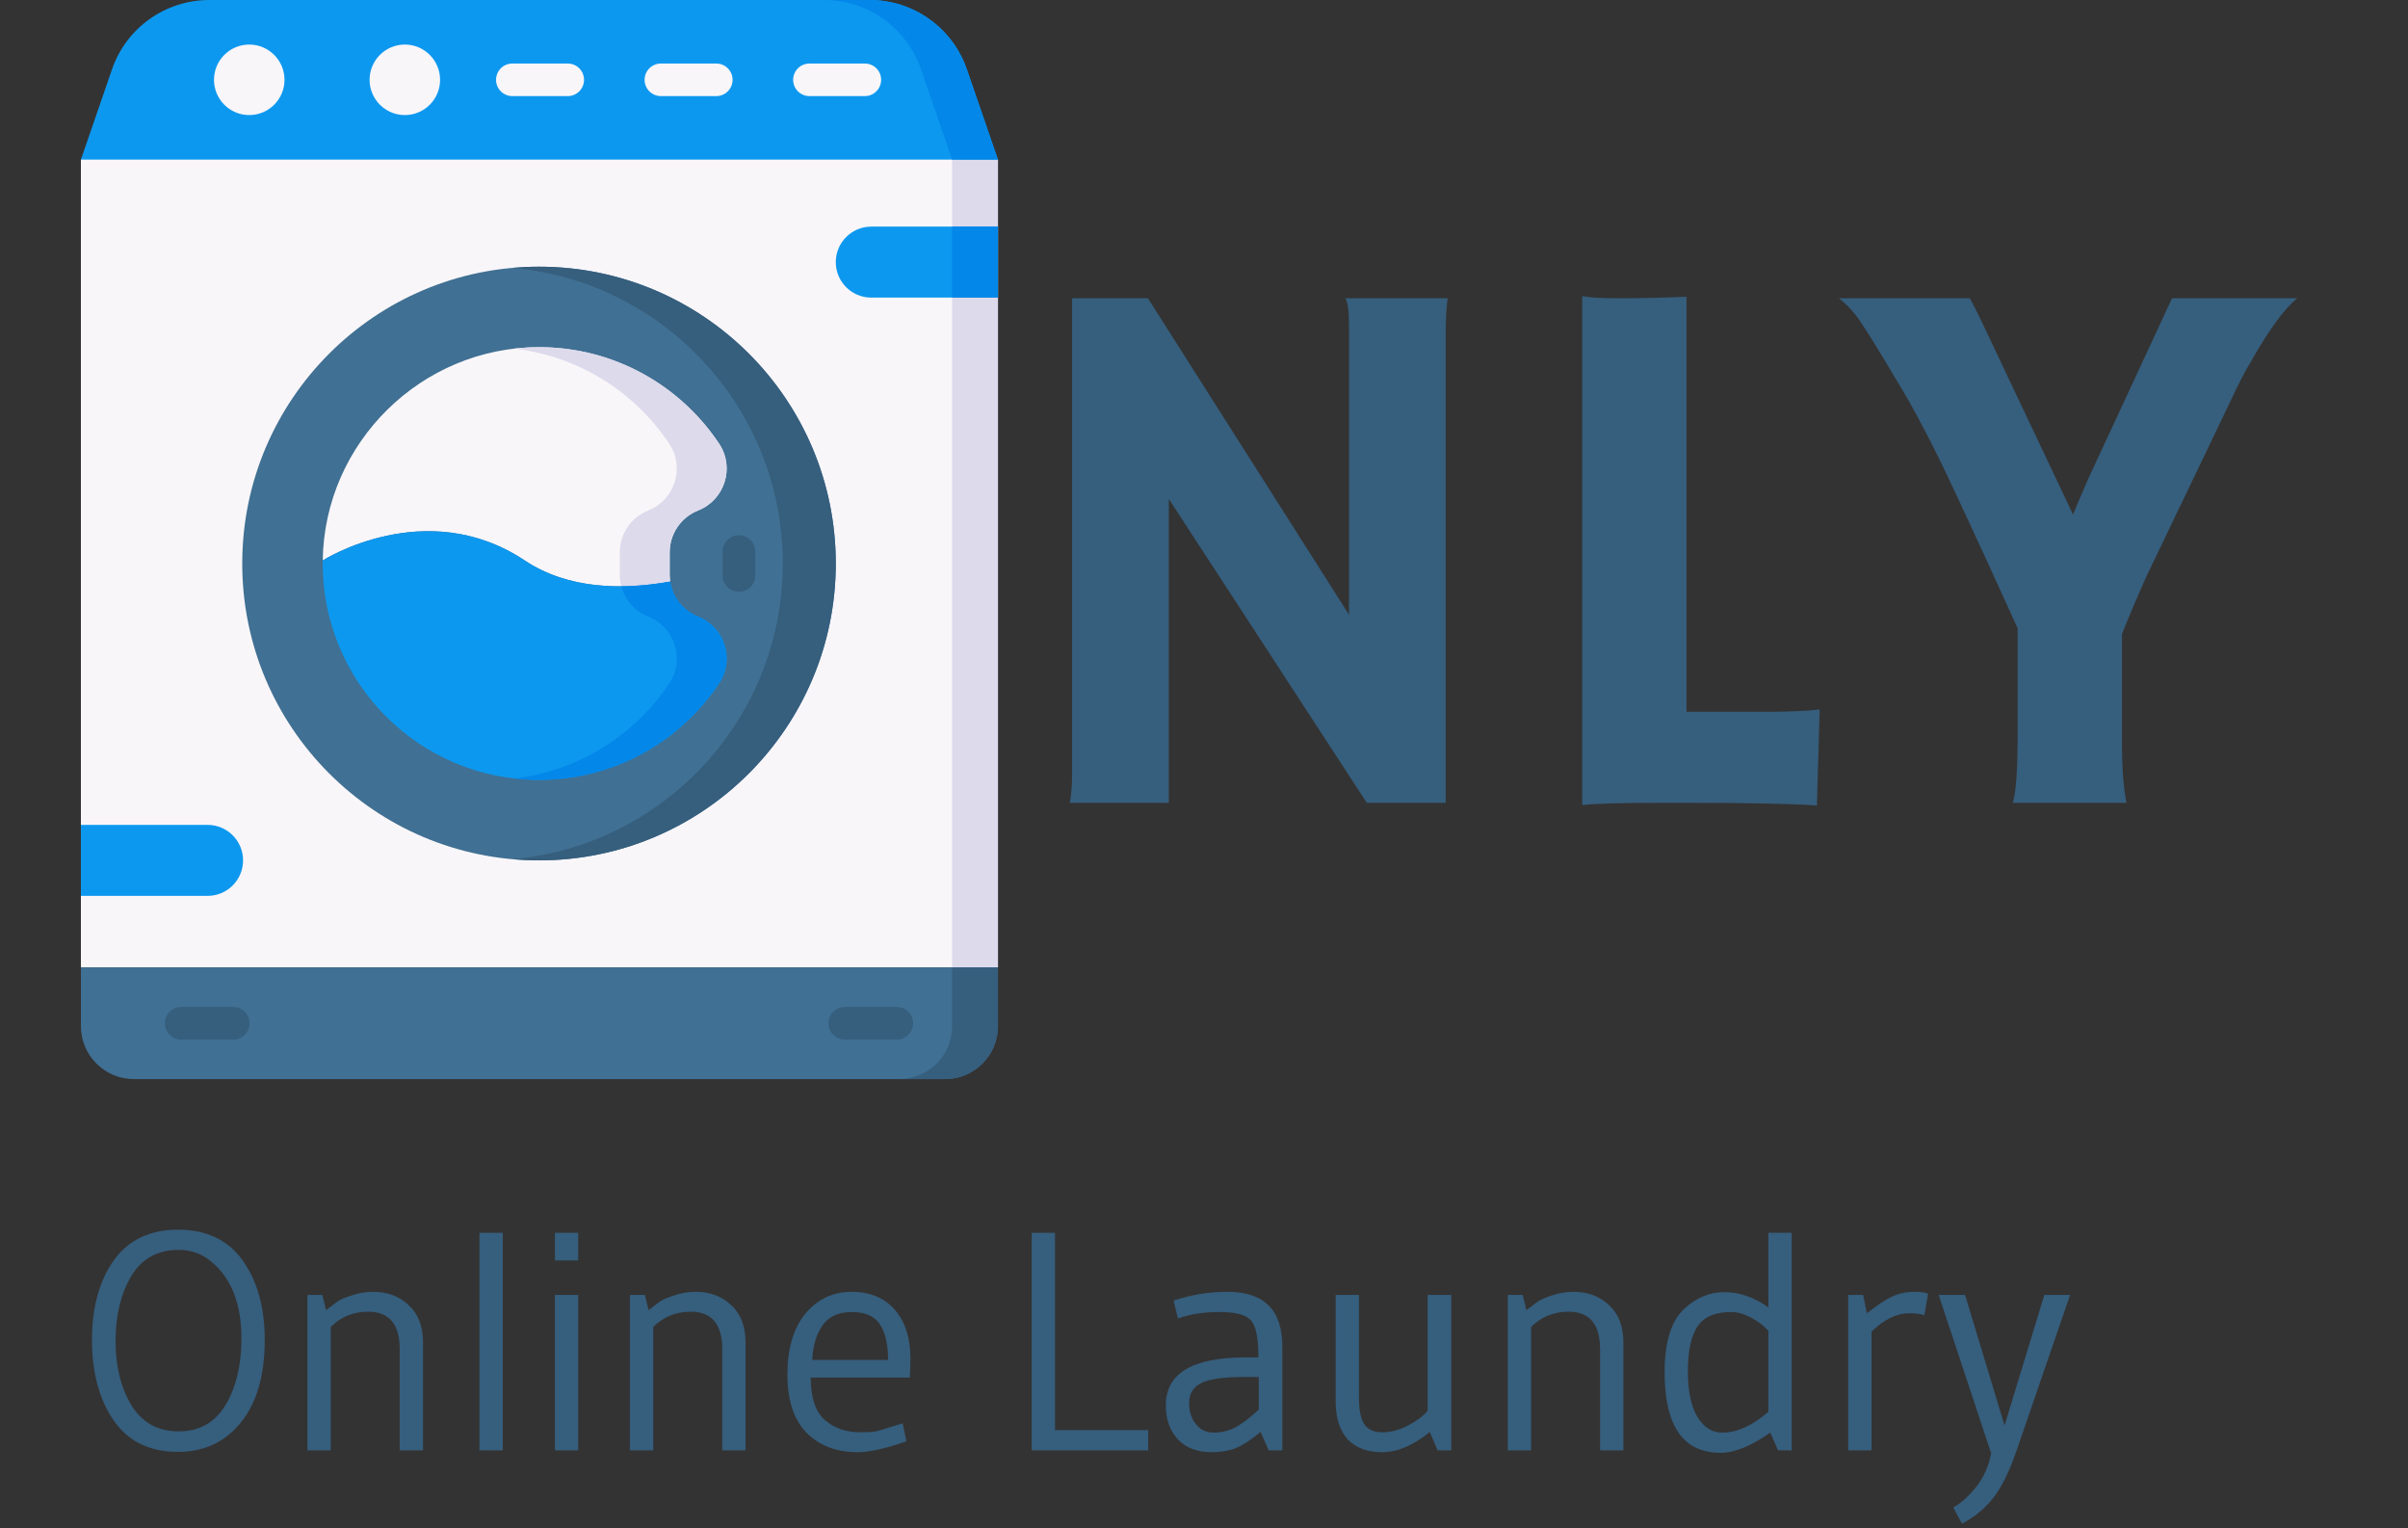 <svg width="279" height="177" viewBox="0 0 279 177" fill="none" xmlns="http://www.w3.org/2000/svg">
<rect x="0" y="0" width="279" height="177" fill="#333333" stroke="none"/>
<path d="M115.626 112.064H9.374V18.491L13.898 13.329H110.266L115.626 18.491V112.064Z" fill="#F9F6F9"/>
<path d="M110.317 15.976V112.064H115.626V18.491L110.317 15.976Z" fill="#DDDAEC"/>
<path d="M100.757 0H24.243C19.158 0 14.633 3.227 12.977 8.034L9.374 18.491H115.626L112.023 8.035C110.367 3.227 105.842 0 100.757 0V0Z" fill="#0D98EF"/>
<path d="M112.023 8.034C110.367 3.227 105.842 0 100.757 0H95.448C100.533 0 105.058 3.227 106.714 8.034L110.317 18.491H115.626L112.023 8.034Z" fill="#0387E9"/>
<path d="M115.626 112.064H9.374V118.858C9.374 122.25 12.124 125 15.516 125H109.484C112.876 125 115.626 122.25 115.626 118.858V112.064H115.626Z" fill="#407093"/>
<path d="M110.317 112.064V118.858C110.317 122.25 107.567 125 104.175 125H109.484C112.876 125 115.626 122.25 115.626 118.858V112.064H110.317Z" fill="#365E7D"/>
<path d="M28.879 13.329C31.134 13.329 32.963 11.501 32.963 9.245C32.963 6.99 31.134 5.161 28.879 5.161C26.623 5.161 24.795 6.99 24.795 9.245C24.795 11.501 26.623 13.329 28.879 13.329Z" fill="#F9F6F9"/>
<path d="M46.906 13.329C49.161 13.329 50.99 11.501 50.99 9.245C50.99 6.99 49.161 5.161 46.906 5.161C44.65 5.161 42.822 6.99 42.822 9.245C42.822 11.501 44.65 13.329 46.906 13.329Z" fill="#F9F6F9"/>
<path d="M65.781 11.132H59.361C58.319 11.132 57.475 10.287 57.475 9.246C57.475 8.204 58.319 7.359 59.361 7.359H65.781C66.823 7.359 67.668 8.204 67.668 9.246C67.668 10.287 66.823 11.132 65.781 11.132Z" fill="#F9F6F9"/>
<path d="M82.993 11.132H76.573C75.531 11.132 74.686 10.287 74.686 9.246C74.686 8.204 75.531 7.359 76.573 7.359H82.993C84.035 7.359 84.879 8.204 84.879 9.246C84.879 10.287 84.035 11.132 82.993 11.132Z" fill="#F9F6F9"/>
<path d="M100.205 11.132H93.785C92.743 11.132 91.898 10.287 91.898 9.246C91.898 8.204 92.743 7.359 93.785 7.359H100.205C101.247 7.359 102.091 8.204 102.091 9.246C102.091 10.287 101.247 11.132 100.205 11.132Z" fill="#F9F6F9"/>
<path d="M62.452 99.663C81.443 99.663 96.837 84.268 96.837 65.278C96.837 46.288 81.443 30.893 62.452 30.893C43.462 30.893 28.067 46.288 28.067 65.278C28.067 84.268 43.462 99.663 62.452 99.663Z" fill="#407093"/>
<path d="M62.452 30.893C61.417 30.893 60.394 30.941 59.382 31.03C76.934 32.584 90.697 47.322 90.697 65.278C90.697 83.233 76.934 97.971 59.382 99.525C60.394 99.614 61.417 99.663 62.452 99.663C81.443 99.663 96.837 84.268 96.837 65.277C96.837 46.287 81.443 30.893 62.452 30.893Z" fill="#365E7D"/>
<path d="M115.626 34.473H100.948C98.678 34.473 96.837 32.632 96.837 30.362C96.837 28.091 98.678 26.251 100.948 26.251H115.626V34.473Z" fill="#0D98EF"/>
<path d="M110.317 26.251H115.626V34.473H110.317V26.251Z" fill="#0387E9"/>
<path d="M9.374 95.552H24.052C26.322 95.552 28.163 97.392 28.163 99.663C28.163 101.933 26.322 103.774 24.052 103.774H9.374V95.552Z" fill="#0D98EF"/>
<path d="M85.619 68.553C84.577 68.553 83.732 67.709 83.732 66.667V63.889C83.732 62.847 84.577 62.003 85.619 62.003C86.66 62.003 87.505 62.847 87.505 63.889V66.667C87.505 67.709 86.66 68.553 85.619 68.553Z" fill="#365E7D"/>
<path d="M60.795 64.92C65.864 68.292 72.181 68.348 77.651 67.364C77.612 67.105 77.591 66.841 77.591 66.573V63.982C77.591 61.841 78.898 59.918 80.889 59.131C83.97 57.912 85.16 54.159 83.323 51.401C78.841 44.672 71.192 40.234 62.505 40.216C48.848 40.188 37.583 51.264 37.393 64.92C37.393 64.92 49.336 57.297 60.795 64.92Z" fill="#F9F6F9"/>
<path d="M83.323 51.401C78.841 44.672 71.192 40.233 62.505 40.216C61.511 40.214 60.531 40.272 59.566 40.384C67.064 41.247 73.556 45.417 77.542 51.401C79.379 54.159 78.189 57.912 75.107 59.131C73.117 59.918 71.81 61.842 71.81 63.982C71.826 66.507 71.731 66.953 71.988 67.916C73.918 67.902 75.831 67.691 77.651 67.364C77.551 66.711 77.607 66.444 77.591 63.982C77.591 61.841 78.898 59.918 80.889 59.13C83.97 57.911 85.161 54.159 83.323 51.401Z" fill="#DDDAEC"/>
<path d="M62.452 90.34C71.172 90.34 78.851 85.886 83.34 79.13C85.167 76.38 83.96 72.64 80.89 71.425L80.889 71.425C79.147 70.736 77.928 69.177 77.651 67.364C72.181 68.348 65.864 68.292 60.795 64.92C49.336 57.297 37.393 64.92 37.393 64.92C37.197 78.925 48.492 90.34 62.452 90.34Z" fill="#0D98EF"/>
<path d="M80.89 71.425L80.889 71.425C79.147 70.736 77.928 69.177 77.651 67.364C75.831 67.691 73.918 67.903 71.988 67.916C72.407 69.489 73.546 70.807 75.108 71.425L75.109 71.425C78.179 72.64 79.386 76.38 77.559 79.13C73.573 85.13 67.07 89.311 59.557 90.172C60.507 90.282 61.473 90.34 62.453 90.34C71.173 90.34 78.851 85.886 83.34 79.13C85.167 76.38 83.96 72.64 80.89 71.425Z" fill="#0387E9"/>
<path d="M27.02 120.419H20.994C19.952 120.419 19.107 119.574 19.107 118.532C19.107 117.49 19.952 116.646 20.994 116.646H27.02C28.062 116.646 28.907 117.491 28.907 118.532C28.907 119.574 28.062 120.419 27.02 120.419Z" fill="#365E7D"/>
<path d="M103.911 120.419H97.885C96.843 120.419 95.998 119.574 95.998 118.532C95.998 117.49 96.843 116.646 97.885 116.646H103.911C104.953 116.646 105.797 117.491 105.797 118.532C105.797 119.574 104.953 120.419 103.911 120.419Z" fill="#365E7D"/>
<path d="M123.954 93C124.13 92.004 124.218 90.92 124.218 89.748V34.553H133.007L156.298 71.203V37.541C156.298 35.93 156.151 34.934 155.858 34.553H167.724C167.577 35.725 167.504 37.014 167.504 38.42V93H158.363L135.424 57.8V93H123.954ZM191.894 93C187.587 93 184.73 93.088 183.324 93.264V34.289C184.027 34.465 185.478 34.553 187.675 34.553C189.901 34.553 192.479 34.494 195.409 34.377V82.453H204.506C207.143 82.453 209.252 82.365 210.834 82.189C210.629 89.045 210.526 92.605 210.526 92.868V93.308C207.655 93.103 202.836 93 196.068 93H191.894ZM233.202 93C233.583 91.857 233.773 89.191 233.773 85.002V72.785C228.705 61.623 225.468 54.665 224.062 51.911C222.655 49.128 221.469 46.931 220.502 45.319C217.455 40.163 215.609 37.204 214.965 36.442C214.35 35.681 213.72 35.051 213.075 34.553H228.236C228.559 35.139 228.998 36.003 229.555 37.145L240.189 59.602C240.688 58.371 241.273 56.994 241.947 55.471C248.334 41.73 251.571 34.758 251.659 34.553H266.161C264.667 35.754 262.836 38.273 260.668 42.111C259.994 43.254 259.32 44.558 258.646 46.023L248.715 66.721C247.602 69.211 246.649 71.452 245.858 73.444V86.057C245.858 88.986 246.034 91.301 246.386 93H233.202Z" fill="#365E7D"/>
<path d="M20.628 168.18C17.34 168.18 14.856 166.968 13.176 164.544C11.496 162.096 10.656 158.988 10.656 155.22C10.656 151.452 11.496 148.38 13.176 146.004C14.88 143.628 17.364 142.44 20.628 142.44C23.916 142.44 26.412 143.628 28.116 146.004C29.82 148.38 30.672 151.452 30.672 155.22C30.672 160.38 29.208 164.1 26.28 166.38C24.72 167.58 22.836 168.18 20.628 168.18ZM20.7 144.78C18.252 144.78 16.416 145.8 15.192 147.84C13.992 149.88 13.392 152.376 13.392 155.328C13.392 158.28 14.004 160.764 15.228 162.78C16.476 164.796 18.3 165.804 20.7 165.804C23.1 165.804 24.912 164.784 26.136 162.744C27.36 160.704 27.972 158.136 27.972 155.04C27.972 151.152 26.88 148.248 24.696 146.328C23.568 145.296 22.236 144.78 20.7 144.78ZM38.32 153.708V168H35.62V150H37.348L37.78 151.764C38.332 151.332 38.776 150.996 39.112 150.756C39.472 150.516 40.036 150.276 40.804 150.036C41.572 149.772 42.388 149.64 43.252 149.64C44.908 149.64 46.276 150.156 47.356 151.188C48.46 152.196 49.012 153.636 49.012 155.508V168H46.312V156.3C46.312 153.396 45.1 151.944 42.676 151.944C40.948 151.944 39.496 152.532 38.32 153.708ZM55.553 168V142.8H58.253V168H55.553ZM64.295 168V150H66.995V168H64.295ZM66.995 142.8V146.004H64.295V142.8H66.995ZM75.691 153.708V168H72.991V150H74.719L75.151 151.764C75.703 151.332 76.147 150.996 76.483 150.756C76.843 150.516 77.407 150.276 78.175 150.036C78.943 149.772 79.759 149.64 80.623 149.64C82.279 149.64 83.647 150.156 84.727 151.188C85.831 152.196 86.383 153.636 86.383 155.508V168H83.683V156.3C83.683 153.396 82.471 151.944 80.047 151.944C78.319 151.944 76.867 152.532 75.691 153.708ZM105.416 159.576H93.932C93.932 161.88 94.472 163.512 95.552 164.472C96.656 165.432 98.036 165.912 99.692 165.912C100.532 165.912 101.12 165.876 101.456 165.804C101.792 165.708 102.104 165.624 102.392 165.552C102.704 165.456 102.92 165.384 103.04 165.336C103.64 165.168 104.156 165.012 104.588 164.868L105.02 166.956C102.62 167.796 100.748 168.216 99.404 168.216C96.932 168.216 94.952 167.472 93.464 165.984C91.976 164.472 91.232 162.216 91.232 159.216C91.232 156.192 91.928 153.84 93.32 152.16C94.736 150.48 96.512 149.64 98.648 149.64C100.808 149.64 102.488 150.336 103.688 151.728C104.888 153.12 105.488 155.004 105.488 157.38C105.488 158.028 105.464 158.76 105.416 159.576ZM94.112 157.524H102.896C102.896 155.748 102.584 154.38 101.96 153.42C101.336 152.46 100.244 151.98 98.684 151.98C97.148 151.98 96.02 152.496 95.3 153.528C94.58 154.56 94.184 155.892 94.112 157.524ZM133.038 168H119.538V142.8H122.238V165.66H133.038V168ZM144.329 157.236H145.805C145.805 155.052 145.529 153.636 144.977 152.988C144.425 152.316 143.201 151.98 141.305 151.98C139.409 151.98 137.801 152.232 136.481 152.736L135.977 150.648C137.993 149.976 140.081 149.64 142.241 149.64C146.465 149.64 148.577 151.752 148.577 155.976V168H146.993L146.057 165.876C144.953 166.788 143.993 167.412 143.177 167.748C142.385 168.06 141.461 168.216 140.405 168.216C138.725 168.216 137.417 167.724 136.481 166.74C135.545 165.732 135.077 164.412 135.077 162.78C135.077 159.084 138.161 157.236 144.329 157.236ZM145.841 159.504H144.221C141.773 159.504 140.081 159.744 139.145 160.224C138.233 160.704 137.777 161.46 137.777 162.492C137.777 163.5 138.041 164.328 138.569 164.976C139.097 165.624 139.781 165.948 140.621 165.948C141.485 165.948 142.301 165.756 143.069 165.372C143.861 164.964 144.785 164.268 145.841 163.284V159.504ZM165.412 163.428V150H168.148V168H166.564L165.664 165.876C163.744 167.436 161.908 168.216 160.156 168.216C158.404 168.216 157.06 167.712 156.124 166.704C155.212 165.672 154.756 164.22 154.756 162.348V150H157.456V161.916C157.456 163.332 157.66 164.352 158.068 164.976C158.5 165.6 159.196 165.912 160.156 165.912C161.14 165.912 162.136 165.648 163.144 165.12C164.152 164.592 164.908 164.028 165.412 163.428ZM177.398 153.708V168H174.698V150H176.426L176.858 151.764C177.41 151.332 177.854 150.996 178.19 150.756C178.55 150.516 179.114 150.276 179.882 150.036C180.65 149.772 181.466 149.64 182.33 149.64C183.986 149.64 185.354 150.156 186.434 151.188C187.538 152.196 188.09 153.636 188.09 155.508V168H185.39V156.3C185.39 153.396 184.178 151.944 181.754 151.944C180.026 151.944 178.574 152.532 177.398 153.708ZM204.891 142.8H207.591V168H206.007L205.107 165.948C202.899 167.508 200.979 168.288 199.347 168.288C195.027 168.288 192.867 165.18 192.867 158.964C192.867 155.436 193.635 152.976 195.171 151.584C196.539 150.312 198.087 149.676 199.815 149.676C201.543 149.676 203.235 150.264 204.891 151.44V142.8ZM204.891 163.536V154.176C204.387 153.576 203.715 153.06 202.875 152.628C202.059 152.196 201.303 151.98 200.607 151.98C198.735 151.98 197.427 152.532 196.683 153.636C195.939 154.74 195.567 156.468 195.567 158.82C195.567 161.172 195.939 162.948 196.683 164.148C197.427 165.348 198.375 165.948 199.527 165.948C201.255 165.948 203.043 165.144 204.891 163.536ZM216.843 154.248V168H214.143V150H215.871L216.303 152.124C217.455 151.212 218.415 150.576 219.183 150.216C219.951 149.832 220.827 149.64 221.811 149.64C222.291 149.64 222.651 149.664 222.891 149.712L223.395 149.856L222.963 152.34C222.531 152.196 221.943 152.124 221.199 152.124C219.759 152.124 218.307 152.832 216.843 154.248ZM230.707 168.36L224.623 150H227.683L232.255 165.12L236.863 150H239.851L233.659 168C232.867 170.328 231.991 172.128 231.031 173.4C230.071 174.672 228.835 175.704 227.323 176.496L226.315 174.624C227.275 174.072 228.175 173.256 229.015 172.176C229.855 171.096 230.419 169.824 230.707 168.36Z" fill="#365E7D"/>
</svg>
